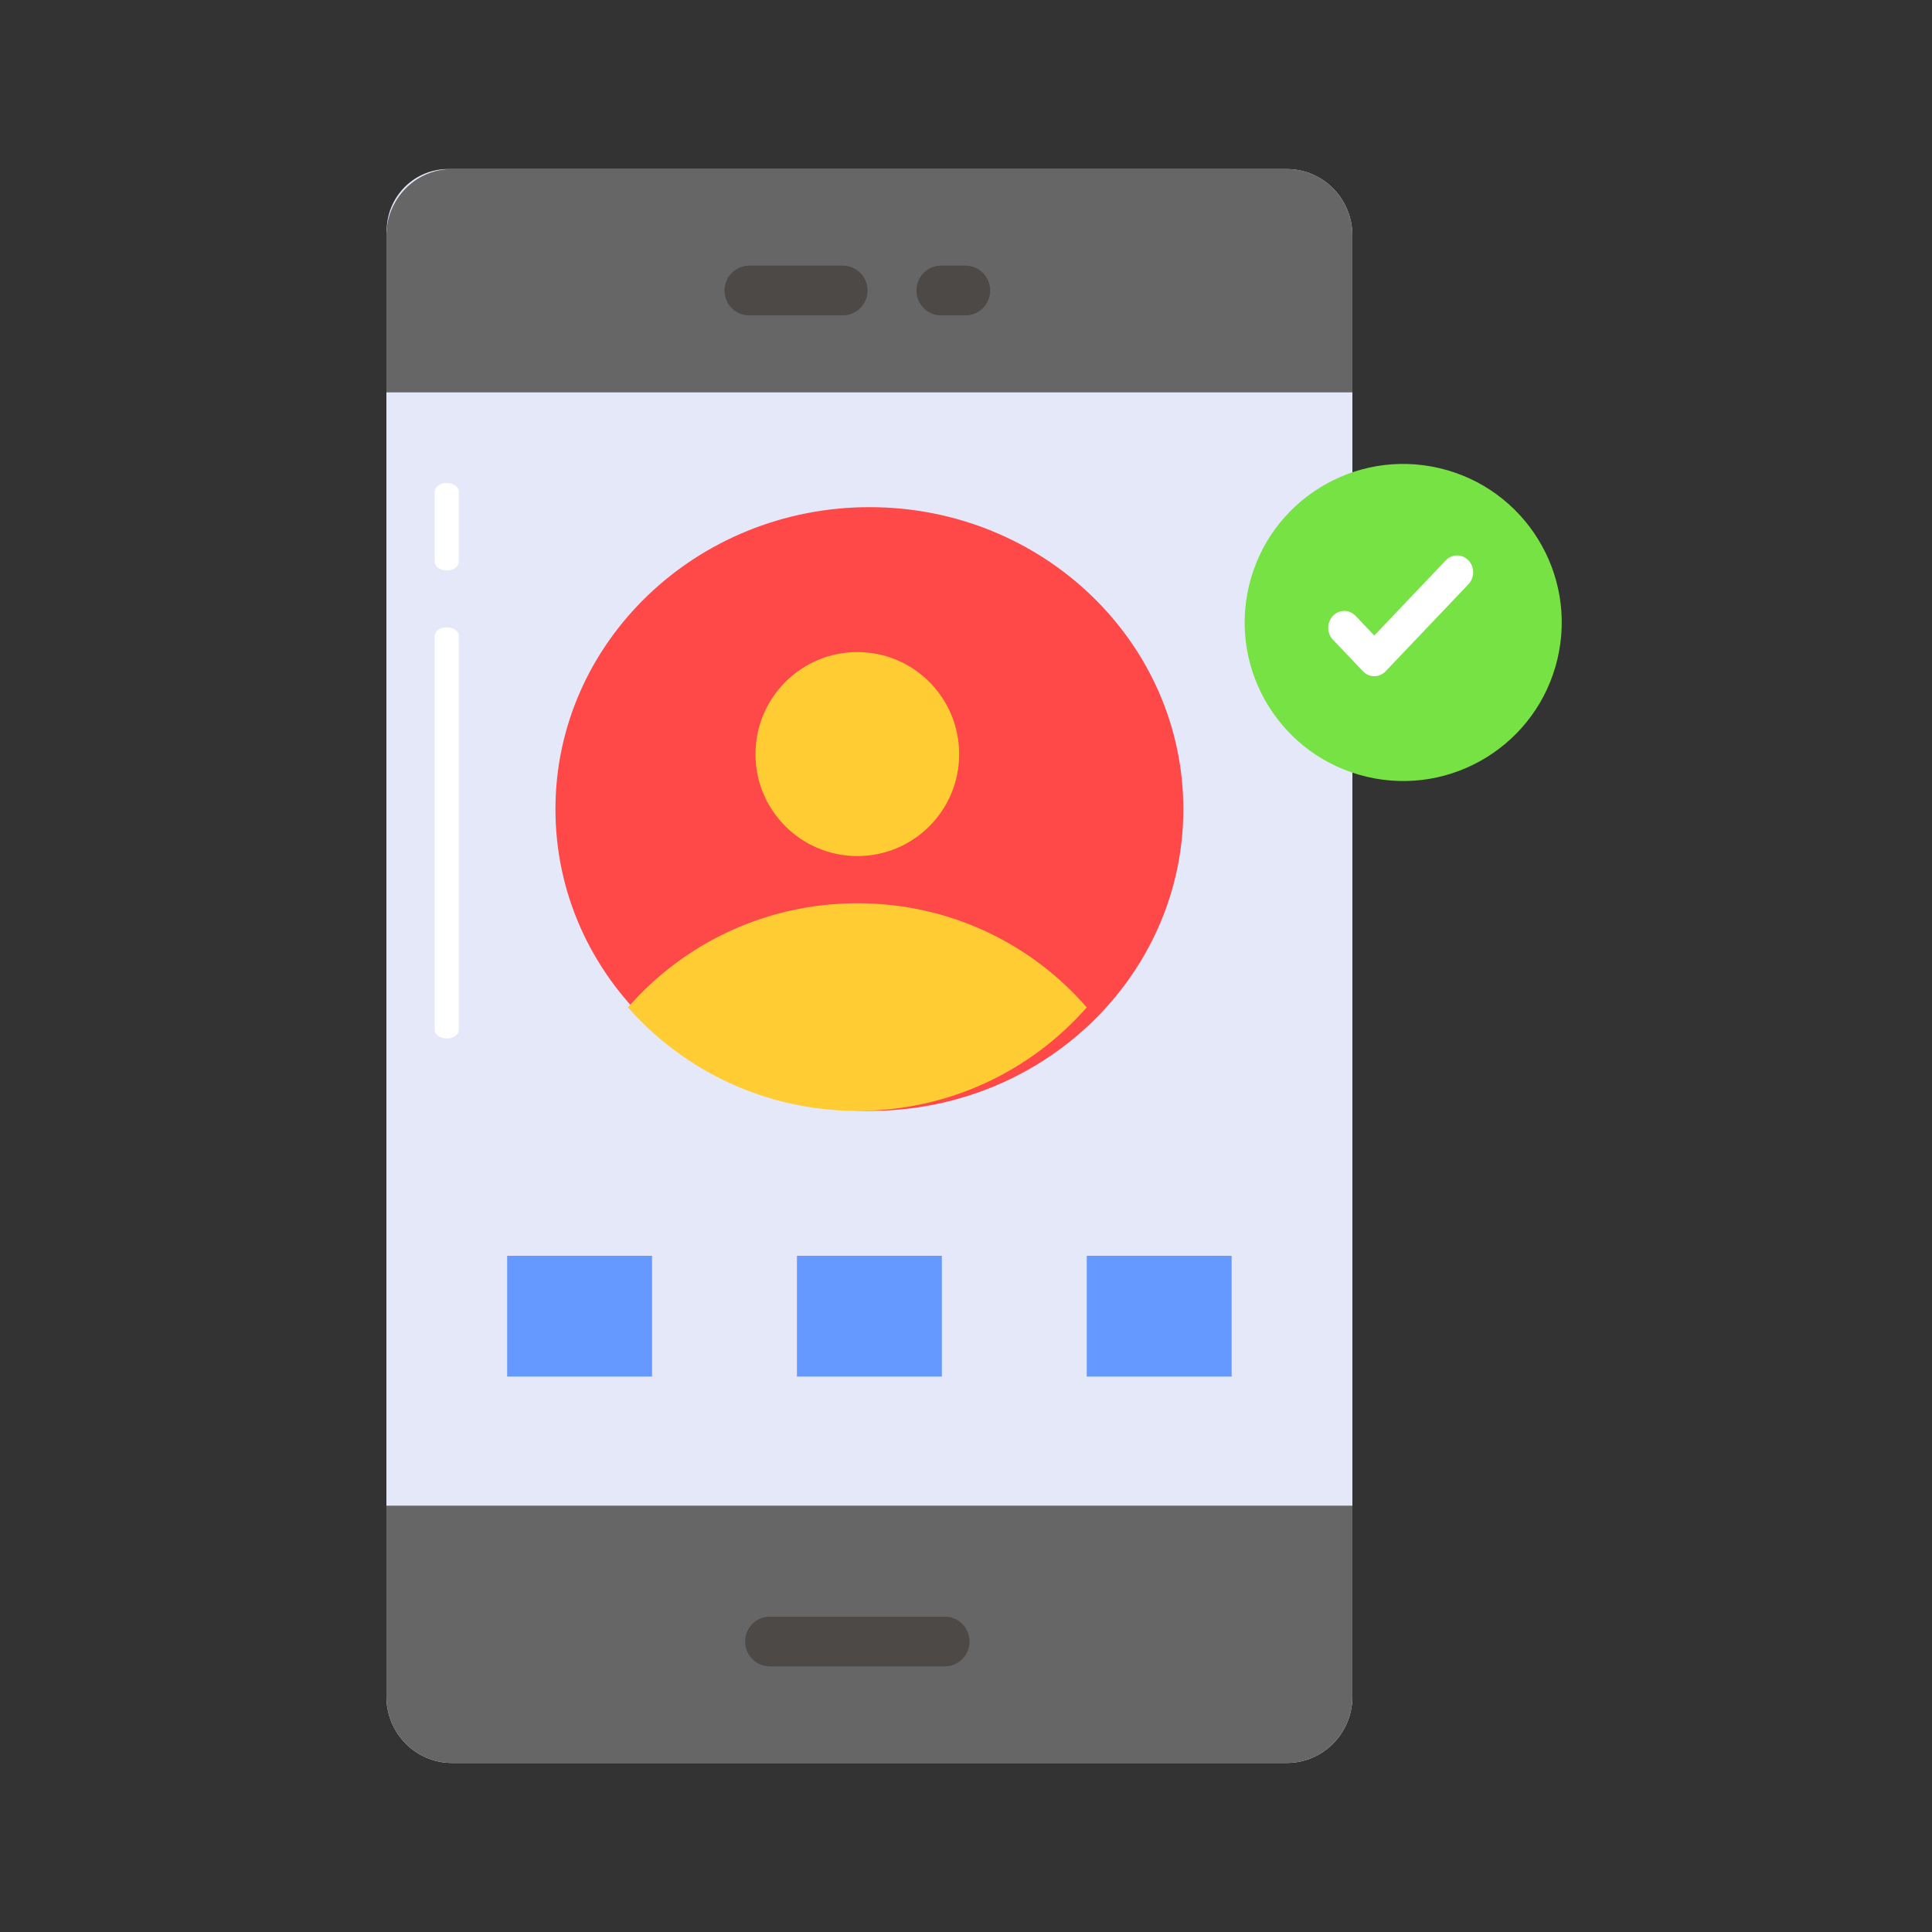 <svg width="80" height="80" viewBox="0 0 80 80" fill="none" xmlns="http://www.w3.org/2000/svg">
<rect x="0" y="0" width="80" height="80" fill="#333333" stroke="none"/>
<path d="M56 70.25C56 71.769 54.785 73 53.285 73H18.715C17.215 73 16 71.769 16 70.25V9.585C16 9.53 16 9.475 16.014 9.434C16.081 8.072 17.194 7 18.552 7H53.285C54.785 7 56 8.231 56 9.75L56 70.25Z" fill="#E5E8F9"/>
<path d="M18.5 23.62C18.224 23.62 18 23.461 18 23.265V20.356C18 20.159 18.224 20 18.5 20C18.776 20 19 20.159 19 20.356V23.265C19 23.461 18.776 23.62 18.5 23.62ZM18.5 43C18.224 43 18 42.841 18 42.644V26.334C18 26.137 18.224 25.978 18.5 25.978C18.776 25.978 19 26.137 19 26.334V42.644C19 42.841 18.776 43 18.5 43Z" fill="white"/>
<path d="M56 16.248V9.75C56 8.231 54.785 7 53.286 7H18.714C17.215 7 16 8.231 16 9.75V16.248H56ZM16 62.347V70.25C16 71.769 17.215 73 18.714 73H53.286C54.785 73 56 71.769 56 70.25V62.347H16Z" fill="#666666"/>
<path d="M39.126 69H31.874C31.311 69 30.854 68.539 30.854 67.971C30.854 67.403 31.311 66.942 31.874 66.942H39.126C39.689 66.942 40.146 67.403 40.146 67.971C40.146 68.539 39.689 69 39.126 69ZM34.901 13.059H31.02C30.457 13.059 30 12.598 30 12.029C30 11.461 30.457 11 31.02 11H34.901C35.465 11 35.922 11.461 35.922 12.029C35.922 12.598 35.465 13.059 34.901 13.059ZM39.98 13.059H38.968C38.405 13.059 37.948 12.598 37.948 12.029C37.948 11.461 38.405 11 38.968 11H39.98C40.543 11 41 11.461 41 12.029C41 12.598 40.543 13.059 39.98 13.059Z" fill="#4C4947"/>
<path d="M49 33.508C49 40.35 43.257 46 36.008 46C28.883 46 23 40.469 23 33.508C23 26.605 28.829 21 36.008 21C43.186 21 49 26.605 49 33.508Z" fill="#FF4848"/>
<path d="M39.717 31.227C39.717 33.561 37.832 35.448 35.502 35.448C33.188 35.448 31.283 33.578 31.283 31.227C31.283 28.894 33.174 27 35.502 27C37.831 27 39.717 28.894 39.717 31.227ZM45 41.715C42.687 44.35 39.286 46 35.508 46C31.729 46 28.328 44.35 26 41.715C28.313 39.066 31.714 37.401 35.508 37.401C39.301 37.401 42.702 39.066 45 41.715Z" fill="#FFCC33"/>
<path d="M27 52H21V57H27V52Z" fill="#6699FF"/>
<path d="M39 52H33V57H39V52Z" fill="#6699FF"/>
<path d="M51 52H45V57H51V52Z" fill="#6699FF"/>
<path d="M64.492 27.284C65.325 23.756 63.14 20.22 59.612 19.387C56.083 18.554 52.548 20.739 51.715 24.268C50.882 27.796 53.067 31.331 56.596 32.164C60.124 32.997 63.659 30.812 64.492 27.284Z" fill="#77E244"/>
<path d="M56.907 28C56.737 28 56.567 27.932 56.438 27.796L55.194 26.489C54.935 26.217 54.935 25.775 55.194 25.503C55.454 25.23 55.874 25.23 56.133 25.503L56.907 26.316L59.867 23.204C60.126 22.932 60.546 22.932 60.806 23.204C61.065 23.477 61.065 23.918 60.806 24.191L57.376 27.796C57.246 27.932 57.077 28 56.907 28Z" fill="white"/>
</svg>
